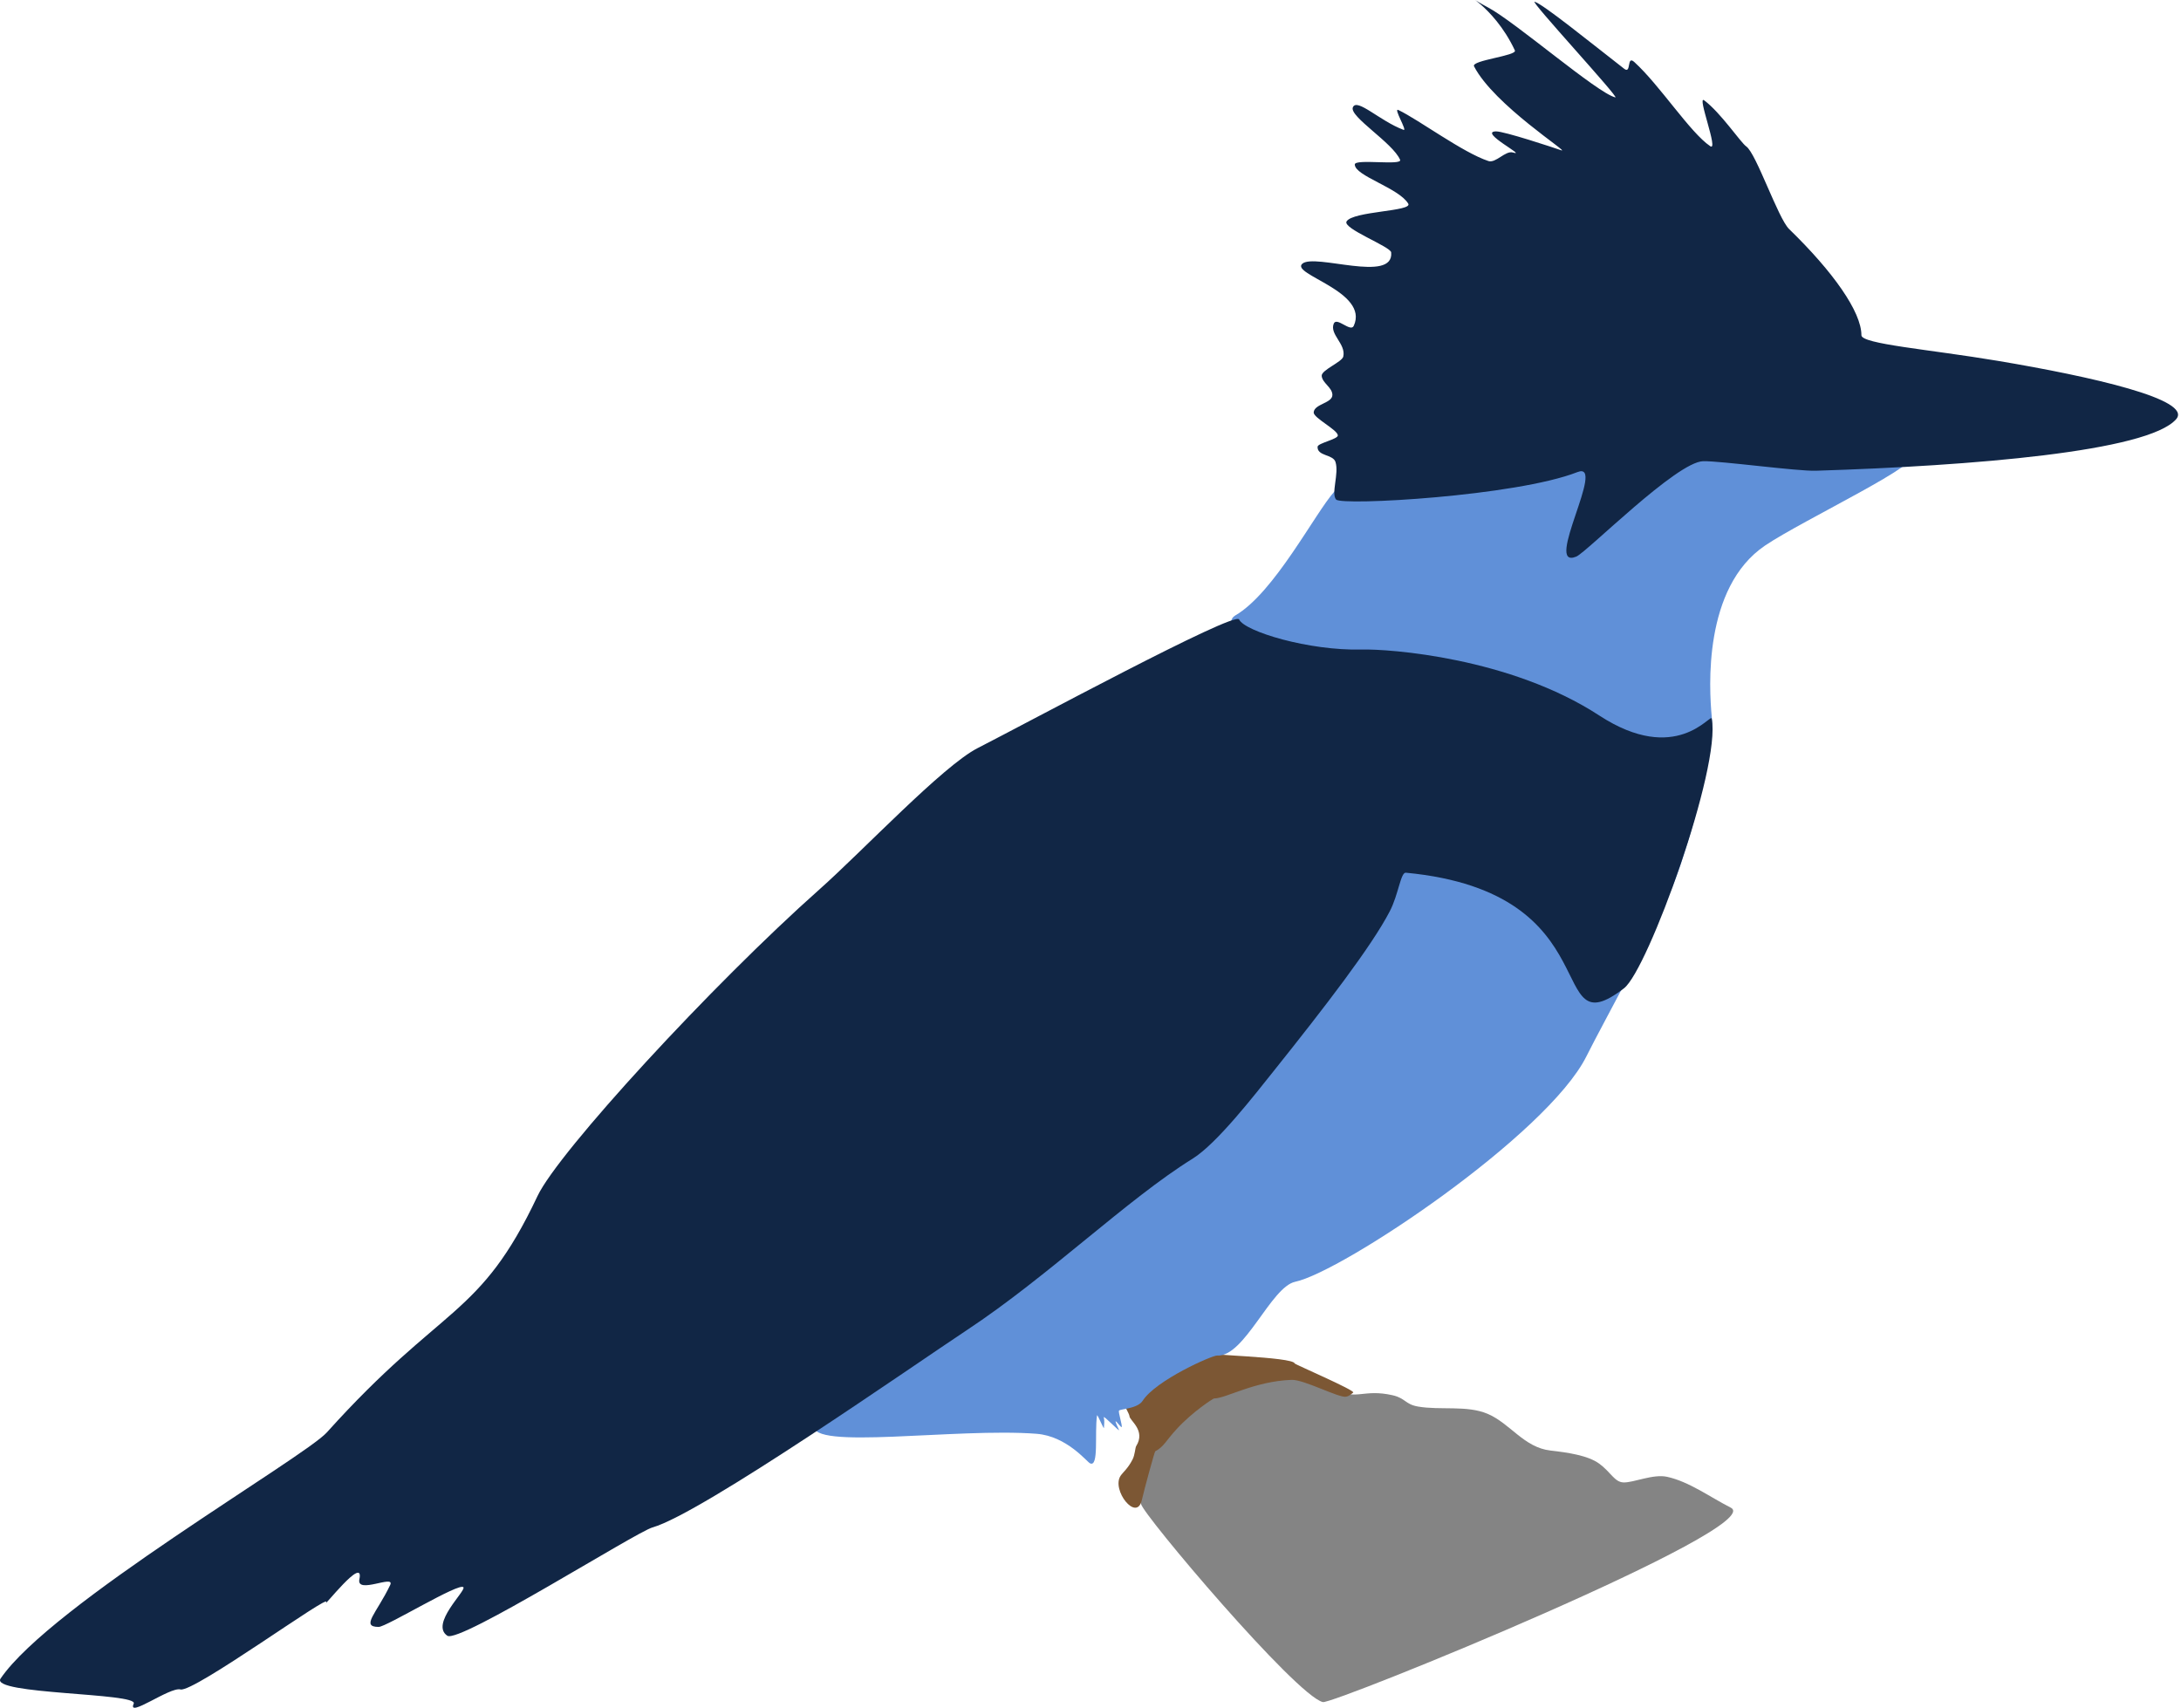 <?xml version="1.0" encoding="UTF-8" standalone="no"?><!DOCTYPE svg PUBLIC "-//W3C//DTD SVG 1.1//EN" "http://www.w3.org/Graphics/SVG/1.1/DTD/svg11.dtd"><svg width="100%" height="100%" viewBox="0 0 637 499" version="1.1" xmlns="http://www.w3.org/2000/svg" xmlns:xlink="http://www.w3.org/1999/xlink" xml:space="preserve" xmlns:serif="http://www.serif.com/" style="fill-rule:evenodd;clip-rule:evenodd;stroke-linejoin:round;stroke-miterlimit:1.414;"><g><g id="Branch"><path d="M406.696,407.536c3.814,0.86 3.698,2.662 7.466,3.31c6.544,1.127 14.296,-0.435 20.309,2.121c6.642,2.823 10.614,9.842 18.376,10.728c4.882,0.557 10.907,1.39 14.255,3.842c3.348,2.452 4.429,5.352 7.024,5.468c2.959,0.132 8.68,-2.558 12.823,-1.628c6.446,1.446 12.215,5.752 18.575,9.016c11.041,5.668 -116.239,57.502 -119.159,56.781c-7.926,-1.957 -52.719,-54.946 -53.124,-57.919c-0.529,-3.89 0.463,-16.813 3.668,-21.574c8.402,-12.479 22.758,-30.864 53.67,-11.824c5.337,3.287 7.644,-0.233 16.117,1.679Z" style="fill:#848484;"/></g><g id="Feet"><path d="M349.988,395.069c0.148,0.673 27.808,1.222 28.152,3.202c0.039,0.229 17.895,7.928 17.088,8.493c-0.431,0.302 -1.046,0.982 -2.032,1.201c-2.077,0.46 -12.308,-5.049 -15.969,-4.915c-10.933,0.401 -19.165,5.433 -22.654,5.433c-0.218,0 -6.191,3.798 -10.92,8.952c-3.311,3.61 -3.662,5.092 -6.247,6.482c-0.195,0.105 -3.149,10.901 -3.916,14.249c-1.495,6.532 -8.981,-2.978 -6.19,-7.117c0.697,-1.035 2.084,-2.028 3.497,-4.774c0.684,-1.327 0.76,-3.419 1.027,-3.841c2.932,-4.652 -1.947,-7.519 -1.947,-8.797c0,-1.165 -7.172,-12.026 -2.394,-12.323c0.966,-0.06 22.28,-7.272 22.505,-6.245Z" style="fill:#7c5734;"/></g><g id="white-feathers"><path d="M403.491,203.086c-35.293,-1.18 -48.335,-20.056 -42.739,-23.293c11.437,-6.618 23.314,-29.927 29,-36.246c28.444,-31.611 117.944,-19.102 167.768,-10.537c6.74,1.158 -30.936,18.858 -42.002,26.344c-18.153,12.28 -16.342,41.763 -15.577,49.939c1.035,11.07 -7.293,39.352 -11.321,49.351c-5.281,13.109 -20.064,39.454 -25.279,49.909c-11.441,22.93 -71.25,62.93 -85.062,65.851c-7.076,1.496 -14.828,22.075 -22.81,21.545c-1.37,-0.091 -17.874,7.187 -21.738,13.212c-1.482,2.31 -6.348,2.345 -6.889,2.869c-0.338,0.329 1.058,4.493 0.747,4.815c-0.265,0.274 -3.288,-4.455 -0.772,0.805c0.431,0.902 -4.608,-4.407 -4.436,-3.653c0.281,1.227 0.076,1.957 0.037,3.085c-0.019,0.578 -1.934,-4.195 -2.013,-3.645c-0.747,5.163 0.595,15.211 -2.032,14c-0.943,-0.435 -6.777,-7.952 -15.64,-8.634c-23.486,-1.807 -66.516,4.906 -64.974,-2.512c8.174,-39.335 141.892,-141.895 145.989,-166.556c5.554,-33.425 31.889,-46.243 19.743,-46.649Z" style="fill:#6090d8;"/></g><g id="blue-wings"><path d="M285.559,218.507c14.026,-7.147 75.14,-40.133 76.336,-37.569c1.641,3.519 20.391,9.175 35.771,8.785c7.979,-0.202 43.392,2.29 69.436,19.279c22.504,14.68 32.514,-0.718 32.832,0.878c2.831,14.182 -18.633,73.444 -25.62,78.798c-23.53,18.028 -2.948,-28.004 -63.711,-33.766c-1.523,-0.145 -2.136,6.334 -4.681,11.247c-5.336,10.298 -19.006,28.017 -33.781,46.511c-5.782,7.238 -16.723,21.37 -23.825,25.778c-19.11,11.861 -42.192,34.397 -65.991,50.114c-15.115,9.983 -77.436,53.557 -91.741,57.588c-4.865,1.372 -56.419,33.998 -59.933,31.642c-5.07,-3.399 5.38,-13.005 4.712,-14.136c-0.984,-1.663 -22.496,11.571 -24.779,11.562c-5.345,-0.022 -0.596,-3.947 3.374,-12.24c1.538,-3.212 -9.944,2.829 -8.993,-1.68c1.548,-7.334 -10.995,8.974 -9.7,6.714c1.763,-3.077 -38.732,26.471 -42.56,25.469c-3.081,-0.807 -15.695,8.59 -13.651,4.152c1.471,-3.197 -42.057,-2.653 -38.889,-7.324c14.597,-21.522 88.692,-64.564 95.301,-71.915c33.896,-37.706 44.587,-33.147 61.528,-69.048c6.078,-12.881 51.084,-61.809 82.319,-89.54c12.593,-11.181 36.054,-36.105 46.246,-41.299Z" style="fill:#112645;"/></g><g id="head"><path d="M455.976,43.894c2.959,1.036 -19.673,-13.247 -25.457,-24.527c-0.905,-1.763 12.662,-3.071 11.929,-4.64c-6.463,-13.829 -17.45,-17.678 -7.851,-12.558c8.079,4.311 31.913,25.023 37.185,26.276c1.443,0.343 -25.099,-28.352 -23.567,-27.934c2.433,0.665 16.233,11.857 26.162,19.578c2.161,1.68 0.643,-4.066 2.946,-1.975c7.443,6.76 16.307,20.617 22.177,24.582c2.614,1.767 -4.001,-15.068 -1.758,-13.386c4.878,3.658 10.629,12.304 12.278,13.456c2.938,2.051 9.274,20.986 12.533,24.15c12.861,12.484 21.108,24.169 21.108,31.003c0,2.579 19.795,4.124 39.784,7.475c27.493,4.608 57.119,11.331 52.142,17.047c-8.231,9.451 -59.561,13.63 -105.221,15.058c-5.482,0.172 -27.65,-2.875 -32.903,-2.786c-7.779,0.131 -34.037,26.619 -37.096,27.872c-9.741,3.991 9.031,-28.097 0.352,-24.689c-17.947,7.046 -68.809,9.866 -70.476,8.022c-1.55,-1.714 0.901,-7.572 -0.193,-10.994c-0.718,-2.248 -5.38,-1.657 -5.224,-4.434c0.06,-1.065 5.988,-2.199 5.916,-3.323c-0.106,-1.657 -7.159,-5.109 -7.056,-6.705c0.161,-2.515 5.539,-2.672 5.464,-5.159c-0.066,-2.172 -2.934,-3.4 -3.122,-5.498c-0.154,-1.721 5.941,-4.037 6.305,-5.66c0.826,-3.678 -4.051,-6.45 -2.793,-9.6c0.846,-2.119 4.936,2.621 5.844,0.644c4.615,-10.05 -18.607,-15.055 -15.007,-18.166c3.599,-3.111 26.774,5.813 25.944,-3.289c-0.156,-1.709 -14.298,-6.991 -13.029,-9.058c1.863,-3.034 19.385,-2.901 18.01,-5.193c-2.772,-4.618 -15.609,-8.09 -15.611,-11.437c-0.002,-1.763 13.999,0.426 13.23,-1.377c-2.115,-4.957 -14.901,-12.63 -13.794,-15.312c1.178,-2.855 7.842,3.975 14.798,6.571c1.241,0.463 -3.109,-6.575 -1.499,-5.798c6.086,2.934 18.782,12.415 26.289,14.909c2.161,0.718 4.979,-3.155 7.18,-2.488c4.34,1.316 -10.165,-6.051 -4.983,-6.174c2.359,-0.057 16.841,4.739 19.064,5.517Z" style="fill:#112645;"/></g></g></svg>